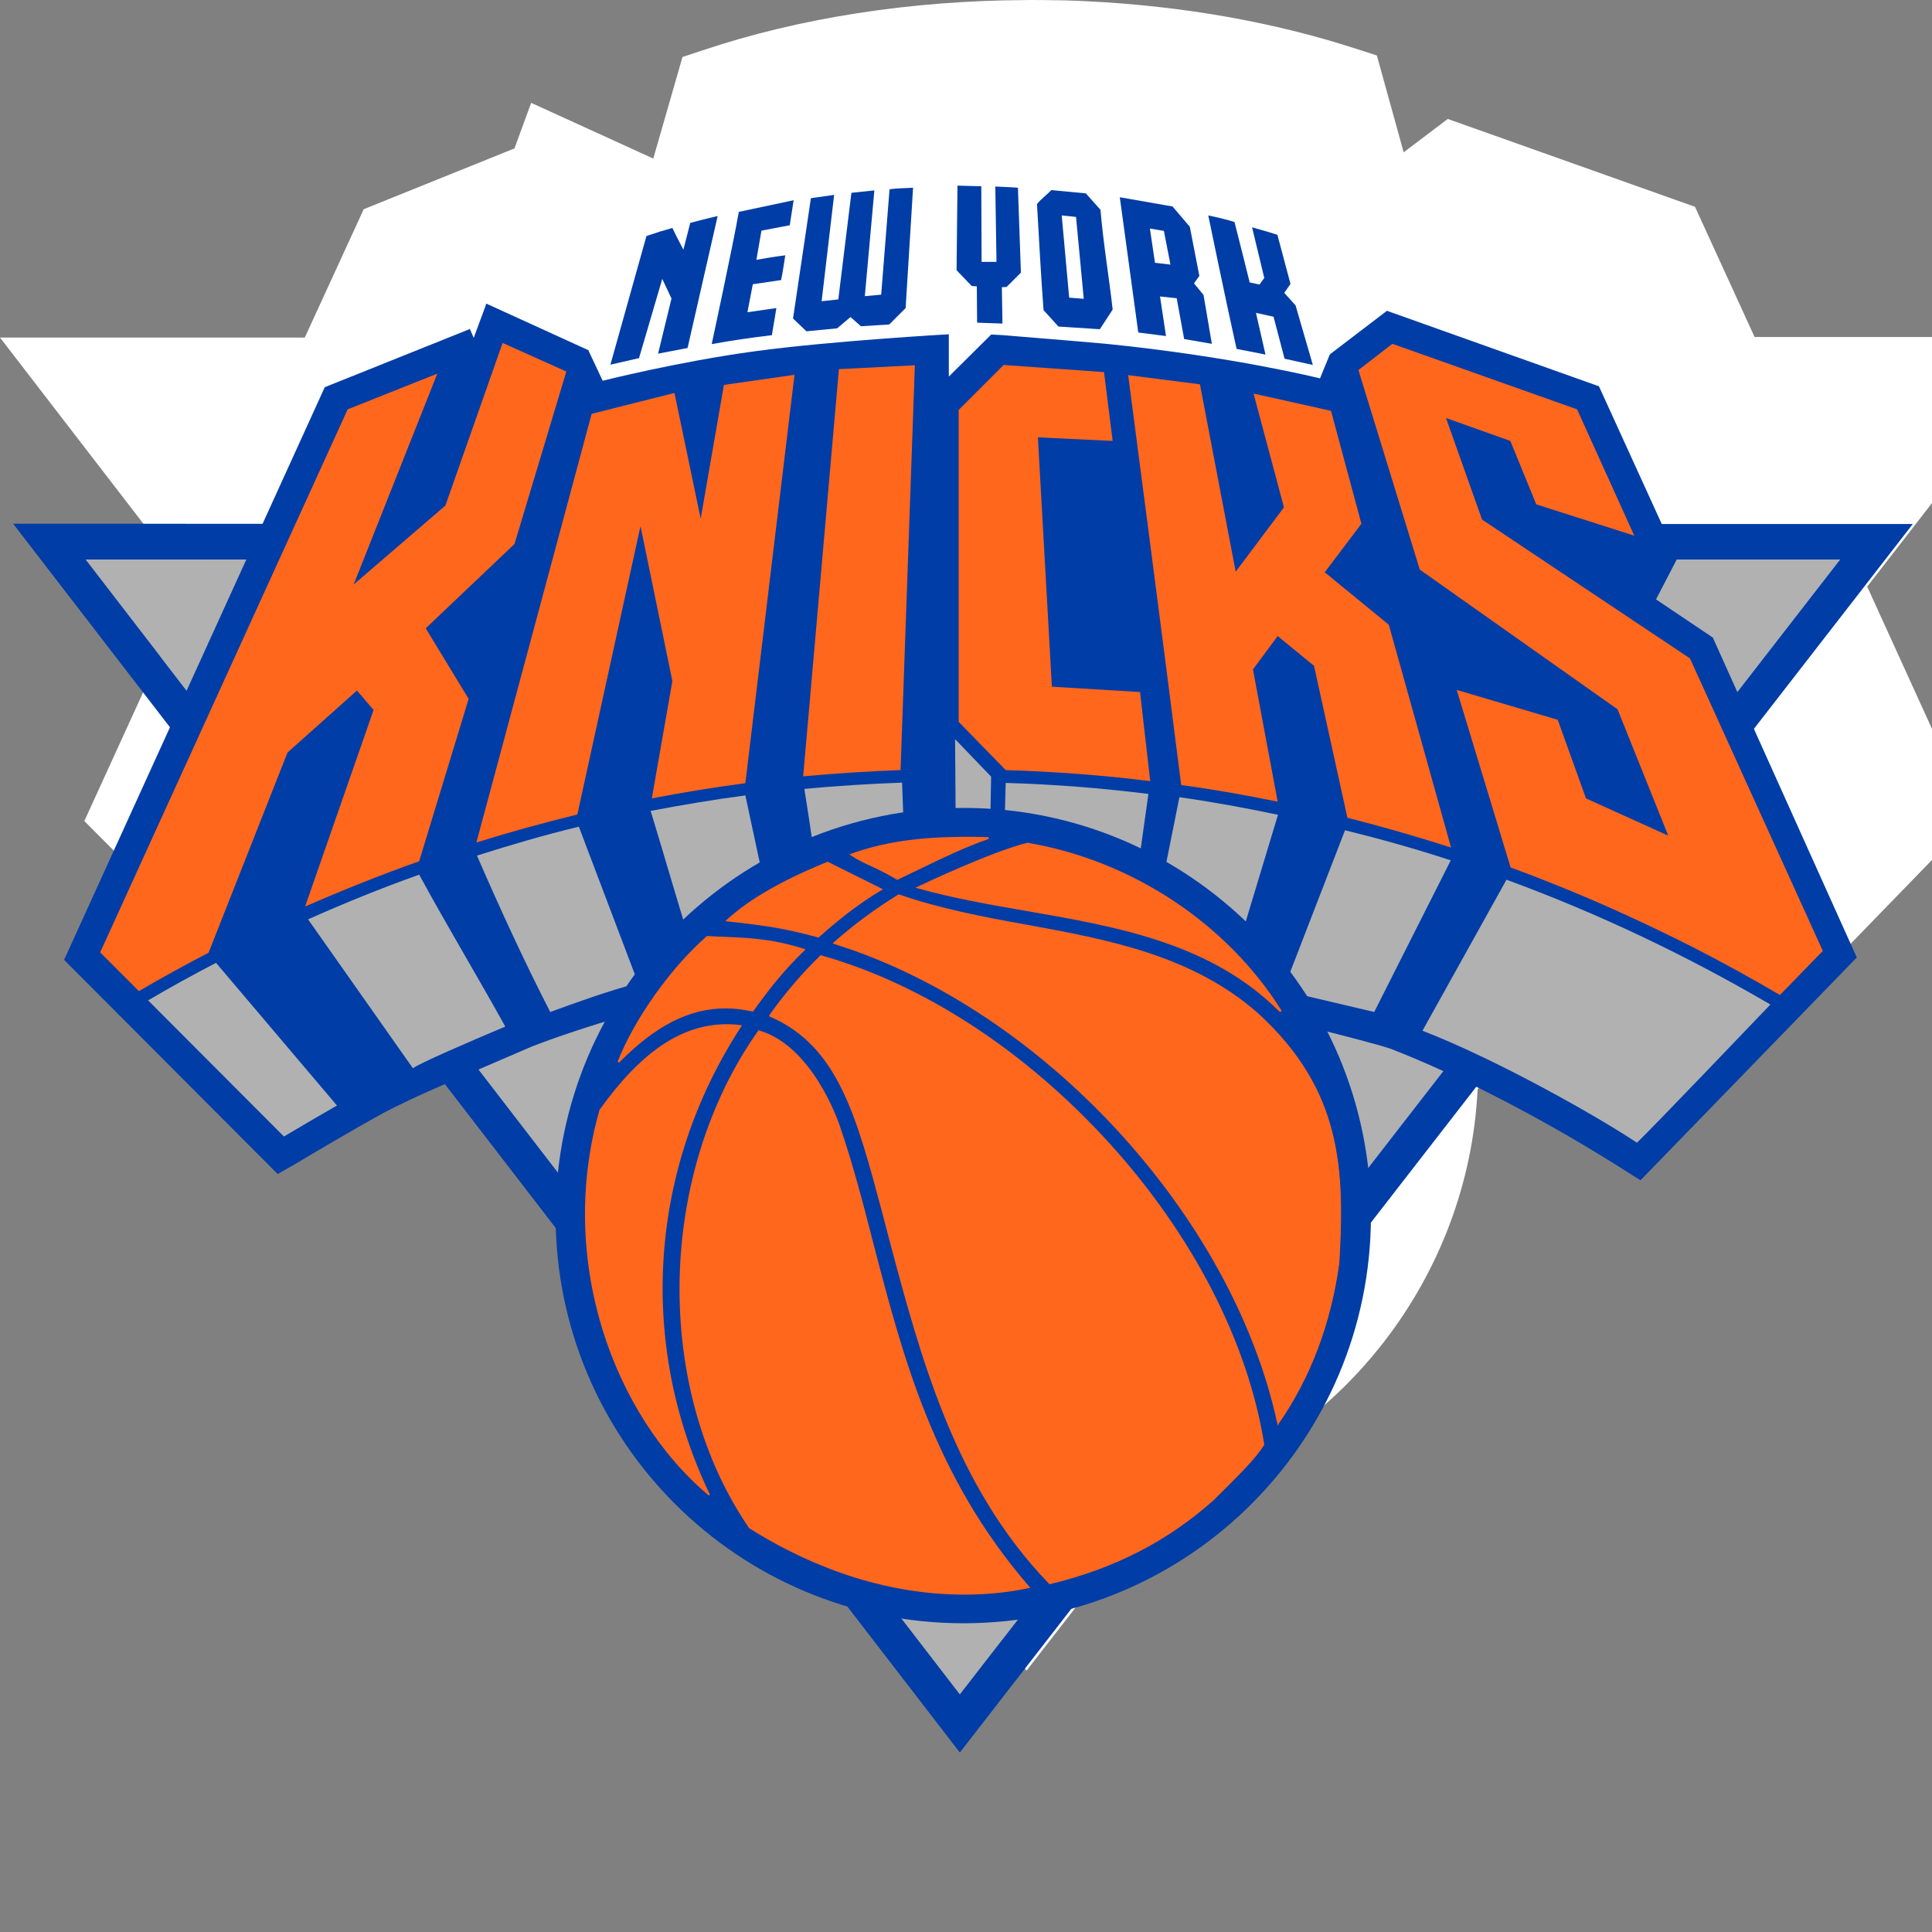 <?xml version="1.0" encoding="UTF-8"?>
<svg xmlns="http://www.w3.org/2000/svg" xmlns:xlink="http://www.w3.org/1999/xlink" width="300px" height="300px" viewBox="0 0 300 300" version="1.1">
<rect x="0" y="0" width="300" height="300" fill="#808080" stroke="none"/>
<g id="surface1">
<path style=" stroke:none;fill-rule:nonzero;fill:rgb(100%,100%,100%);fill-opacity:1;" d="M 159.398 259.414 L 138.215 231.895 C 111.246 223.012 92.469 198.59 90.711 170.234 L 77.574 153.164 C 65.086 158.578 52.551 167.09 52.551 167.09 L 13.094 127.492 L 29.746 91.043 L 0.004 52.418 L 47.324 52.418 L 56.48 32.484 L 79.887 23.047 L 82.477 15.969 L 101.441 24.621 L 105.977 8.848 L 109.074 7.828 C 124.062 2.785 141.363 0.105 159.078 0.012 C 159.59 -0.035 165.23 0.059 165.371 0.059 C 166.016 0.059 168.793 0.195 168.793 0.195 C 183.781 0.938 197.84 3.434 210.652 7.598 L 213.797 8.613 L 217.961 23.648 L 224.809 18.469 L 263.199 32.113 L 272.453 52.328 L 320.004 52.328 L 289.938 91.09 L 306.312 127.031 L 266.258 168.289 C 266.258 168.289 251.547 157.559 241.508 153.582 L 229.438 169.168 C 228.047 198.219 208.297 223.707 180.543 232.219 Z M 159.398 259.414 "/>
<path style=" stroke:none;fill-rule:nonzero;fill:rgb(69.412%,69.412%,69.412%);fill-opacity:1;" d="M 285.73 86.879 L 13.281 86.879 L 149.043 263.16 Z M 285.73 86.879 "/>
<path style=" stroke:none;fill-rule:nonzero;fill:rgb(0%,23.922%,65.098%);fill-opacity:1;" d="M 2.043 81.328 L 149.043 272.133 L 297.016 81.371 Z M 285.73 86.879 L 149.043 263.113 L 13.281 86.879 Z M 285.73 86.879 "/>
<path style=" stroke:none;fill-rule:nonzero;fill:rgb(0%,23.922%,65.098%);fill-opacity:1;" d="M 266.027 99.137 L 265.98 98.996 L 265.887 98.949 L 257.145 93.074 L 260.383 86.832 L 260.477 86.691 L 260.383 86.508 L 248.355 60.141 L 248.262 59.957 L 248.078 59.91 L 215.605 48.348 L 215.375 48.254 L 215.191 48.391 L 206.586 54.961 L 206.496 55.055 L 206.449 55.145 L 204.969 58.754 C 204.969 58.754 191.508 55.379 171.758 53.387 C 169.723 53.203 164.355 52.742 155.797 52.047 L 154.965 52 L 154.086 51.953 L 153.902 51.953 L 153.762 52.094 L 147.332 58.477 L 147.332 51.906 C 147.332 51.906 129.156 52.926 117.219 54.543 C 105.285 56.164 93.582 59.125 93.582 59.125 L 91.41 54.5 L 91.363 54.359 L 91.223 54.312 L 75.914 47.328 L 75.496 47.145 L 75.359 47.605 L 73.555 52.465 L 73.137 51.492 L 72.953 51.074 L 72.535 51.262 L 50.613 60.051 L 50.473 60.094 L 50.379 60.234 L 9.953 149.047 L 43.117 182.305 L 44.645 181.426 C 45.664 180.871 47.051 180.035 48.668 179.066 C 52.691 176.707 58.199 173.469 60.789 172.172 L 61.344 171.895 C 64.719 170.23 66.43 169.445 82.574 162.508 L 83.914 161.996 C 83.914 161.996 85.719 161.305 89.051 160.191 C 97.93 157.234 120.922 150.387 143.215 150.387 L 143.449 150.387 C 144.328 150.387 145.207 150.387 146.129 150.434 C 161.258 150.848 178.973 154.086 191.184 156.68 C 202.887 159.223 211.723 161.629 214.219 162.32 L 215.883 162.828 C 226.984 167.133 240.539 174.207 253.121 182.258 L 254.738 183.273 L 288.32 148.676 Z M 266.027 99.137 "/>
<path style=" stroke:none;fill-rule:nonzero;fill:rgb(100%,40.392%,11.373%);fill-opacity:1;" d="M 262.418 102.234 L 230.133 80.68 L 224.535 64.906 L 234.527 68.469 L 238.551 78.32 L 253.77 83.176 L 244.887 63.562 L 216.207 53.387 L 210.934 57.457 L 220.465 88.449 L 251.176 110.145 L 259.043 129.758 L 246.273 123.977 L 241.879 111.762 L 226.199 107.137 L 234.57 134.707 C 237.16 135.633 239.707 136.648 242.25 137.668 C 249.234 140.488 256.035 143.633 262.742 147.012 C 267.367 149.371 271.898 151.867 276.387 154.504 L 283.047 147.656 Z M 262.418 102.234 "/>
<path style=" stroke:none;fill-rule:nonzero;fill:rgb(100%,40.392%,11.373%);fill-opacity:1;" d="M 44.645 116.852 L 55.422 107.23 L 58.012 110.238 L 47.375 140.766 C 53.203 138.223 59.078 135.863 65.09 133.734 L 72.77 108.523 L 66.105 97.562 L 79.891 84.473 L 87.941 57.691 L 78.043 53.25 L 69.16 78.504 L 54.914 90.762 L 67.91 58.016 L 53.988 63.562 L 15.551 147.891 L 21.562 153.902 C 25.125 151.82 28.734 149.832 32.387 147.934 Z M 44.645 116.852 "/>
<path style=" stroke:none;fill-rule:nonzero;fill:rgb(100%,40.392%,11.373%);fill-opacity:1;" d="M 142.059 56.719 L 130.266 57.32 L 124.715 120.551 C 129.711 120.09 134.75 119.766 139.84 119.582 Z M 142.059 56.719 "/>
<path style=" stroke:none;fill-rule:nonzero;fill:rgb(100%,40.392%,11.373%);fill-opacity:1;" d="M 177.027 107.461 L 163.336 106.629 L 161.164 67.914 L 172.773 68.469 L 171.434 57.781 L 155.844 56.672 L 148.859 63.656 L 148.859 112.086 L 156.168 119.582 C 163.707 119.812 171.199 120.367 178.602 121.293 Z M 177.027 107.461 "/>
<path style=" stroke:none;fill-rule:nonzero;fill:rgb(100%,40.392%,11.373%);fill-opacity:1;" d="M 99.457 81.695 L 104.406 105.75 L 101.215 123.977 C 105.98 123.051 110.836 122.262 115.695 121.617 L 115.738 121.617 L 123.371 58.199 L 112.41 59.77 L 108.801 80.539 L 104.73 61.02 L 91.871 64.258 L 73.973 130.82 C 79.152 129.203 84.379 127.77 89.652 126.473 Z M 99.457 81.695 "/>
<path style=" stroke:none;fill-rule:nonzero;fill:rgb(100%,40.392%,11.373%);fill-opacity:1;" d="M 194.559 103.945 L 198.398 98.766 L 204.043 103.391 L 209.223 126.98 C 214.637 128.367 220 129.895 225.32 131.605 L 215.652 97.008 L 205.707 88.867 L 211.398 81.328 L 206.68 63.797 L 194.652 61.113 L 199.371 78.781 L 191.879 88.773 L 186.328 59.68 L 175.18 58.246 C 175.18 58.246 180.777 100.895 183.414 121.895 C 188.453 122.586 193.449 123.465 198.398 124.484 Z M 194.559 103.945 "/>
<path style=" stroke:none;fill-rule:nonzero;fill:rgb(69.412%,69.412%,69.412%);fill-opacity:1;" d="M 126.426 132.578 C 126.426 132.578 131.051 129.848 140.348 128.832 L 140.07 121.523 C 134.984 121.707 129.941 122.031 124.898 122.496 C 125.363 125.363 126.008 129.617 126.426 132.578 Z M 126.426 132.578 "/>
<path style=" stroke:none;fill-rule:nonzero;fill:rgb(69.412%,69.412%,69.412%);fill-opacity:1;" d="M 155.938 128.414 C 159.73 128.879 163.754 130.082 167.27 131.098 C 170.461 131.883 173.93 133.227 176.75 134.52 L 178.324 123.281 C 170.879 122.355 163.801 121.801 156.168 121.57 C 156.074 123.695 156.074 126.797 155.938 128.414 Z M 155.938 128.414 "/>
<path style=" stroke:none;fill-rule:nonzero;fill:rgb(69.412%,69.412%,69.412%);fill-opacity:1;" d="M 107.137 146.223 C 111.438 143.031 114.027 139.703 118.609 136.926 C 117.73 132.855 116.617 127.535 115.738 123.512 C 110.789 124.16 105.887 124.992 101.031 125.918 C 102.883 131.977 105.238 140.117 107.137 146.223 Z M 107.137 146.223 "/>
<path style=" stroke:none;fill-rule:nonzero;fill:rgb(69.412%,69.412%,69.412%);fill-opacity:1;" d="M 180.543 136.742 C 184.754 139.191 188.039 141.922 191.785 145.578 L 192.523 146.133 L 198.445 126.52 C 193.359 125.453 188.363 124.531 183.137 123.789 Z M 180.543 136.742 "/>
<path style=" stroke:none;fill-rule:nonzero;fill:rgb(69.412%,69.412%,69.412%);fill-opacity:1;" d="M 199.23 153.809 L 213.387 157.141 L 225.273 133.598 C 219.77 131.793 214.496 130.312 208.852 128.926 Z M 199.23 153.809 "/>
<path style=" stroke:none;fill-rule:nonzero;fill:rgb(69.412%,69.412%,69.412%);fill-opacity:1;" d="M 85.441 157.141 C 89.145 155.801 94.277 153.902 99.09 152.652 L 89.883 128.367 C 84.332 129.711 79.477 131.145 74.062 132.855 C 77.578 140.949 81.418 149.324 85.441 157.141 Z M 85.441 157.141 "/>
<path style=" stroke:none;fill-rule:nonzero;fill:rgb(69.412%,69.412%,69.412%);fill-opacity:1;" d="M 64.117 165.883 C 64.949 165.188 72.953 161.719 78.457 159.406 C 74.293 151.867 69.254 143.496 65.09 135.816 C 59.121 137.945 53.664 140.164 47.836 142.754 Z M 64.117 165.883 "/>
<path style=" stroke:none;fill-rule:nonzero;fill:rgb(69.412%,69.412%,69.412%);fill-opacity:1;" d="M 44.09 176.477 C 46.633 174.949 49.363 173.375 52.324 171.664 L 33.543 149.508 C 29.98 151.359 26.465 153.301 22.996 155.336 Z M 44.09 176.477 "/>
<path style=" stroke:none;fill-rule:nonzero;fill:rgb(69.412%,69.412%,69.412%);fill-opacity:1;" d="M 220.879 160.055 C 232.168 164.402 247.895 173.238 254.184 177.445 C 257.051 174.672 272.734 158.25 274.906 155.984 C 261.863 148.352 248.172 141.828 233.926 136.602 Z M 220.879 160.055 "/>
<path style=" stroke:none;fill-rule:nonzero;fill:rgb(69.412%,69.412%,69.412%);fill-opacity:1;" d="M 153.902 120.598 L 153.762 128.047 L 148.398 127.859 L 148.305 114.77 Z M 153.902 120.598 "/>
<path style=" stroke:none;fill-rule:nonzero;fill:rgb(0%,23.922%,65.098%);fill-opacity:1;" d="M 149.598 125.453 C 114.629 125.453 86.32 153.809 86.273 188.781 C 86.273 223.75 114.629 252.059 149.598 252.059 C 184.57 252.059 212.879 223.703 212.879 188.781 C 212.926 153.762 184.57 125.453 149.598 125.453 Z M 149.598 125.453 "/>
<path style=" stroke:none;fill-rule:nonzero;fill:rgb(100%,40.392%,11.373%);fill-opacity:1;" d="M 153.484 130.172 C 148.629 131.883 143.957 134.336 139.332 136.465 C 136.184 134.566 134.336 134.105 132.207 132.719 C 138.867 130.312 146.039 129.941 153.484 130.172 Z M 153.484 130.172 "/>
<path style=" stroke:none;fill-rule:nonzero;fill:rgb(100%,40.392%,11.373%);fill-opacity:1;" d="M 139.332 136.648 L 139.285 136.602 C 137.664 135.633 136.418 135.031 135.305 134.52 C 134.195 134.012 133.227 133.551 132.16 132.855 L 131.883 132.672 L 132.16 132.578 C 137.062 130.773 142.754 129.941 149.969 129.941 C 151.078 129.941 152.234 129.941 153.484 129.988 L 153.531 130.266 C 149.922 131.516 146.363 133.227 142.938 134.891 C 141.781 135.445 140.535 136.047 139.375 136.602 Z M 132.578 132.762 C 133.504 133.363 134.383 133.781 135.398 134.242 C 136.508 134.754 137.758 135.355 139.332 136.324 C 140.488 135.77 141.691 135.215 142.848 134.66 C 146.039 133.133 149.32 131.562 152.699 130.312 C 151.727 130.266 150.848 130.266 149.969 130.266 C 142.938 130.266 137.387 131.051 132.578 132.762 Z M 132.578 132.762 "/>
<path style=" stroke:none;fill-rule:nonzero;fill:rgb(100%,40.392%,11.373%);fill-opacity:1;" d="M 198.863 157.047 C 183.969 142.016 161.578 143.125 142.613 137.805 C 142.613 137.805 153.762 132.484 159.543 131.004 C 175.039 133.641 190.027 142.941 198.863 157.047 Z M 198.863 157.047 "/>
<path style=" stroke:none;fill-rule:nonzero;fill:rgb(100%,40.392%,11.373%);fill-opacity:1;" d="M 198.723 157.141 C 188.129 146.457 173.516 143.91 159.406 141.461 C 153.762 140.488 147.934 139.469 142.523 137.945 L 142.152 137.852 L 142.523 137.668 C 142.613 137.621 153.762 132.301 159.5 130.867 L 159.59 130.867 C 175.828 133.641 190.535 143.402 199.047 157 Z M 143.031 137.758 C 148.352 139.238 154.039 140.211 159.5 141.184 C 173.234 143.586 187.438 146.039 198.031 156.031 C 189.52 143.125 175.227 133.875 159.543 131.191 C 154.41 132.484 144.973 136.832 143.031 137.758 Z M 143.031 137.758 "/>
<path style=" stroke:none;fill-rule:nonzero;fill:rgb(100%,40.392%,11.373%);fill-opacity:1;" d="M 115 159.312 C 100.66 181.285 98.719 208.391 110.145 232.121 C 95.387 219.727 86.598 195.766 93.215 172.449 C 98.672 164.863 105.609 158.203 115 159.312 Z M 115 159.312 "/>
<path style=" stroke:none;fill-rule:nonzero;fill:rgb(100%,40.392%,11.373%);fill-opacity:1;" d="M 110.051 232.215 C 102.602 225.969 96.73 216.766 93.539 206.402 C 90.113 195.211 89.93 183.461 93.074 172.406 L 93.074 172.359 C 99.598 163.246 105.887 159.035 112.918 159.035 C 113.613 159.035 114.305 159.082 115 159.176 L 115.23 159.223 L 115.094 159.406 C 100.754 181.379 98.949 208.578 110.234 232.074 Z M 93.352 172.496 C 87.293 193.82 94 217.969 109.68 231.52 C 98.719 208.16 100.566 181.285 114.723 159.406 C 114.121 159.359 113.52 159.312 112.918 159.312 C 106.027 159.359 99.828 163.523 93.352 172.496 Z M 93.352 172.496 "/>
<path style=" stroke:none;fill-rule:nonzero;fill:rgb(100%,40.392%,11.373%);fill-opacity:1;" d="M 130.355 174.949 C 138.082 197.891 139.793 223.332 159.777 246.461 C 144.188 249.605 128.738 244.934 116.434 237.164 C 101.168 214.914 102.602 181.703 117.867 160.102 C 125.27 162.227 129.34 171.988 130.355 174.949 Z M 130.355 174.949 "/>
<path style=" stroke:none;fill-rule:nonzero;fill:rgb(100%,40.392%,11.373%);fill-opacity:1;" d="M 149.738 247.617 C 135.629 247.617 123.789 242.02 116.34 237.301 L 116.297 237.254 C 101.402 215.469 102.004 182.305 117.73 160.055 L 117.773 159.961 L 117.867 160.008 C 126.008 162.367 130.031 173.699 130.449 174.949 C 132.484 180.914 134.059 186.977 135.676 193.312 C 140.301 211.027 145.066 229.301 159.82 246.367 L 160.008 246.555 L 159.73 246.598 C 156.539 247.293 153.113 247.617 149.738 247.617 Z M 116.527 237.07 C 123.926 241.742 135.723 247.34 149.738 247.34 C 153.023 247.34 156.305 247.016 159.5 246.414 C 144.836 229.348 140.07 211.074 135.445 193.406 C 133.781 187.023 132.207 181.008 130.219 175.043 C 129.801 173.793 125.824 162.691 117.961 160.285 C 102.324 182.441 101.723 215.422 116.527 237.07 Z M 116.527 237.07 "/>
<path style=" stroke:none;fill-rule:nonzero;fill:rgb(100%,40.392%,11.373%);fill-opacity:1;" d="M 119.625 157.695 C 121.938 154.41 124.574 151.312 127.488 148.445 C 159.914 157.602 190.859 191.23 196.133 224.258 C 194.605 226.754 190.906 230.227 188.41 232.723 C 180.359 239.984 171.48 243.73 162.969 245.766 C 147.84 230.039 142.848 209.688 137.48 189.566 C 133.363 174.117 130.543 162.508 119.672 157.789 Z M 119.625 157.695 "/>
<path style=" stroke:none;fill-rule:nonzero;fill:rgb(100%,40.392%,11.373%);fill-opacity:1;" d="M 162.875 245.906 L 162.828 245.859 C 148.211 230.688 142.984 210.938 137.898 191.785 L 137.02 188.41 C 132.992 173.328 130.125 162.414 119.578 157.879 L 119.488 157.879 L 119.441 157.648 L 119.488 157.602 C 121.848 154.273 124.484 151.172 127.398 148.352 L 127.441 148.305 L 127.535 148.352 C 143.309 152.793 159.129 163.105 172.125 177.355 C 185.172 191.695 193.773 208.344 196.316 224.305 L 196.316 224.352 L 196.273 224.398 C 194.977 226.523 192.062 229.348 189.75 231.66 L 188.5 232.906 C 181.379 239.289 173.051 243.594 162.969 246 Z M 119.812 157.695 C 130.402 162.367 133.316 173.285 137.297 188.41 L 138.176 191.738 C 143.215 210.797 148.441 230.504 162.969 245.582 C 172.957 243.176 181.238 238.922 188.27 232.582 L 189.52 231.336 C 191.832 229.07 194.652 226.293 195.949 224.164 C 190.723 191.648 160.055 157.789 127.488 148.535 C 124.715 151.359 122.125 154.41 119.812 157.695 Z M 119.812 157.695 "/>
<path style=" stroke:none;fill-rule:nonzero;fill:rgb(100%,40.392%,11.373%);fill-opacity:1;" d="M 195.395 157.555 C 179.711 143.727 157.926 145.484 139.609 139.055 C 136.047 141.227 132.625 143.773 129.664 146.41 C 162.09 156.586 191.508 188.27 198.539 221.066 C 203.625 213.711 206.68 205.199 207.93 196.133 C 208.715 182.258 208.574 169.629 195.395 157.555 Z M 195.395 157.555 "/>
<path style=" stroke:none;fill-rule:nonzero;fill:rgb(100%,40.392%,11.373%);fill-opacity:1;" d="M 198.445 221.438 L 198.352 221.113 C 191.414 188.734 161.855 156.68 129.57 146.594 L 129.293 146.5 L 129.477 146.316 C 132.438 143.68 135.863 141.137 139.469 138.914 L 139.516 138.871 L 139.562 138.871 C 145.898 141.09 152.746 142.383 159.406 143.586 C 172.035 145.898 185.125 148.305 195.395 157.371 C 208.391 169.305 208.809 181.473 207.973 196.086 C 206.68 205.523 203.535 213.895 198.539 221.066 Z M 129.941 146.363 C 145.574 151.312 161.117 161.535 173.699 175.18 C 186.281 188.824 195.117 204.969 198.539 220.695 C 203.348 213.617 206.449 205.387 207.695 196.133 C 208.531 181.562 208.16 169.492 195.207 157.648 C 184.984 148.629 171.988 146.223 159.359 143.91 C 152.746 142.707 145.852 141.414 139.516 139.191 C 136.184 141.32 132.855 143.82 129.941 146.363 Z M 129.941 146.363 "/>
<path style=" stroke:none;fill-rule:nonzero;fill:rgb(100%,40.392%,11.373%);fill-opacity:1;" d="M 124.805 147.426 C 121.66 150.434 119.348 153.395 116.895 156.863 L 116.852 156.816 C 108.246 154.875 101.492 159.359 96.035 164.863 C 98.625 158.297 104.082 150.527 109.82 145.438 C 115.141 145.715 119.023 145.621 124.805 147.426 "/>
<path style=" stroke:none;fill-rule:nonzero;fill:rgb(100%,40.392%,11.373%);fill-opacity:1;" d="M 96.129 165.004 L 95.895 164.863 C 98.531 158.203 104.082 150.34 109.727 145.391 L 109.773 145.344 L 109.82 145.344 C 110.469 145.391 111.113 145.391 111.715 145.438 C 116.203 145.621 119.719 145.715 124.852 147.336 L 125.082 147.426 L 124.898 147.613 C 122.125 150.293 119.855 152.977 116.988 157 L 116.941 157.094 L 116.758 157.047 C 115.418 156.77 114.074 156.586 112.781 156.586 C 107.137 156.539 101.816 159.223 96.129 165.004 Z M 109.91 145.621 C 104.547 150.387 99.227 157.789 96.496 164.219 C 102.047 158.758 107.23 156.215 112.824 156.215 C 114.168 156.215 115.508 156.355 116.852 156.68 C 119.625 152.793 121.848 150.109 124.527 147.52 C 119.578 145.992 116.109 145.898 111.762 145.715 C 111.16 145.668 110.512 145.668 109.91 145.621 Z M 109.91 145.621 "/>
<path style=" stroke:none;fill-rule:nonzero;fill:rgb(100%,40.392%,11.373%);fill-opacity:1;" d="M 127.117 145.438 C 130.172 142.707 133.18 140.305 136.832 138.129 L 128.508 134.012 C 122.957 136.277 117.035 139.238 112.965 142.941 C 119.301 143.633 121.984 144.004 127.117 145.438 Z M 127.117 145.438 "/>
<path style=" stroke:none;fill-rule:nonzero;fill:rgb(100%,40.392%,11.373%);fill-opacity:1;" d="M 127.164 145.578 L 127.074 145.578 C 121.938 144.188 119.301 143.773 112.965 143.078 L 112.641 143.031 L 112.871 142.801 C 116.297 139.656 121.43 136.695 128.461 133.828 L 128.508 133.781 L 128.555 133.828 L 137.109 138.082 L 136.879 138.223 C 132.855 140.625 129.711 143.262 127.164 145.531 Z M 113.383 142.801 C 119.441 143.496 122.078 143.91 127.117 145.254 C 129.617 143.031 132.668 140.441 136.555 138.082 L 128.555 134.105 C 121.754 136.926 116.758 139.75 113.383 142.801 Z M 113.383 142.801 "/>
<path style=" stroke:none;fill-rule:nonzero;fill:rgb(0%,23.922%,65.098%);fill-opacity:1;" d="M 140.625 47.836 L 138.082 50.383 L 133.688 50.66 L 132.07 49.227 L 129.988 50.984 L 125.223 51.445 L 123.141 49.457 L 125.918 30.77 L 129.523 30.262 L 127.582 46.773 L 130.172 46.496 L 132.207 29.938 L 135.77 29.566 L 134.289 45.988 L 136.832 45.754 L 138.129 29.383 C 139.656 29.195 140.441 29.242 141.781 29.148 Z M 140.625 47.836 "/>
<path style=" stroke:none;fill-rule:nonzero;fill:rgb(0%,23.922%,65.098%);fill-opacity:1;" d="M 152.375 28.918 L 152.422 40.668 L 154.734 40.668 L 154.551 28.965 C 154.551 28.965 156.953 29.059 158.062 29.148 L 158.527 42.332 L 156.305 44.555 L 155.566 44.598 L 155.66 50.242 L 151.727 50.105 L 151.68 44.461 L 150.895 44.414 L 148.535 41.961 L 148.676 28.824 C 149.969 28.871 152.375 28.918 152.375 28.918 Z M 152.375 28.918 "/>
<path style=" stroke:none;fill-rule:nonzero;fill:rgb(0%,23.922%,65.098%);fill-opacity:1;" d="M 123.234 31.094 L 122.633 34.977 L 118.238 35.812 L 117.453 40.344 C 119.07 40.066 120.043 39.883 121.938 39.648 C 121.66 41.316 121.613 41.918 121.289 43.488 L 116.895 44.137 L 116.062 48.484 L 120.551 47.836 C 120.551 47.836 120.09 50.75 119.855 52.047 C 116.711 52.418 113.52 52.879 110.512 53.434 C 110.512 53.434 113.891 37.754 114.723 32.898 Z M 123.234 31.094 "/>
<path style=" stroke:none;fill-rule:nonzero;fill:rgb(0%,23.922%,65.098%);fill-opacity:1;" d="M 106.766 54.035 L 102.188 54.914 L 104.27 46.355 L 102.836 43.305 L 99.227 55.609 L 94.785 56.625 C 96.637 49.965 98.531 43.305 100.383 36.645 C 101.91 36.133 103.066 35.766 104.406 35.395 C 104.918 36.504 106.117 38.77 106.117 38.77 L 107.184 34.609 C 107.184 34.609 110.004 33.867 111.438 33.543 Z M 106.766 54.035 "/>
<path style=" stroke:none;fill-rule:nonzero;fill:rgb(0%,23.922%,65.098%);fill-opacity:1;" d="M 170.879 32.574 C 171.34 37.938 172.219 43.074 172.773 48.07 L 170.785 51.121 L 164.355 50.707 L 162.043 48.16 C 161.625 42.703 161.348 37.199 161.023 31.695 C 161.625 30.906 162.504 30.305 163.246 29.52 L 168.609 30.027 Z M 164.863 33.453 L 166.02 46.219 L 168.285 46.402 L 167.086 33.684 Z M 164.863 33.453 "/>
<path style=" stroke:none;fill-rule:nonzero;fill:rgb(0%,23.922%,65.098%);fill-opacity:1;" d="M 191.691 34.469 C 192.48 37.523 194.051 43.859 194.051 43.859 L 195.578 44.184 L 196.316 43.164 L 194.422 35.301 C 194.422 35.301 196.316 35.812 198.352 36.457 L 200.387 44.09 L 199.418 45.477 L 201.176 47.422 L 203.859 56.672 L 199.465 55.699 L 197.754 49.18 L 195.023 48.578 L 196.504 55.055 L 192.016 54.176 C 190.445 47.191 187.621 33.453 187.621 33.453 C 187.621 33.453 189.934 33.914 191.691 34.469 Z M 191.691 34.469 "/>
<path style=" stroke:none;fill-rule:nonzero;fill:rgb(0%,23.922%,65.098%);fill-opacity:1;" d="M 184.754 35.211 L 186.234 42.84 L 185.402 44 L 186.883 45.801 L 188.176 53.387 L 183.875 52.648 L 182.719 46.312 L 180.129 46.035 L 181.055 52.184 L 176.75 51.629 L 173.883 30.629 L 182.07 32.062 Z M 178.555 35.488 L 179.344 40.805 L 181.746 41.086 L 180.73 35.855 Z M 178.555 35.488 "/>
</g>
</svg>
